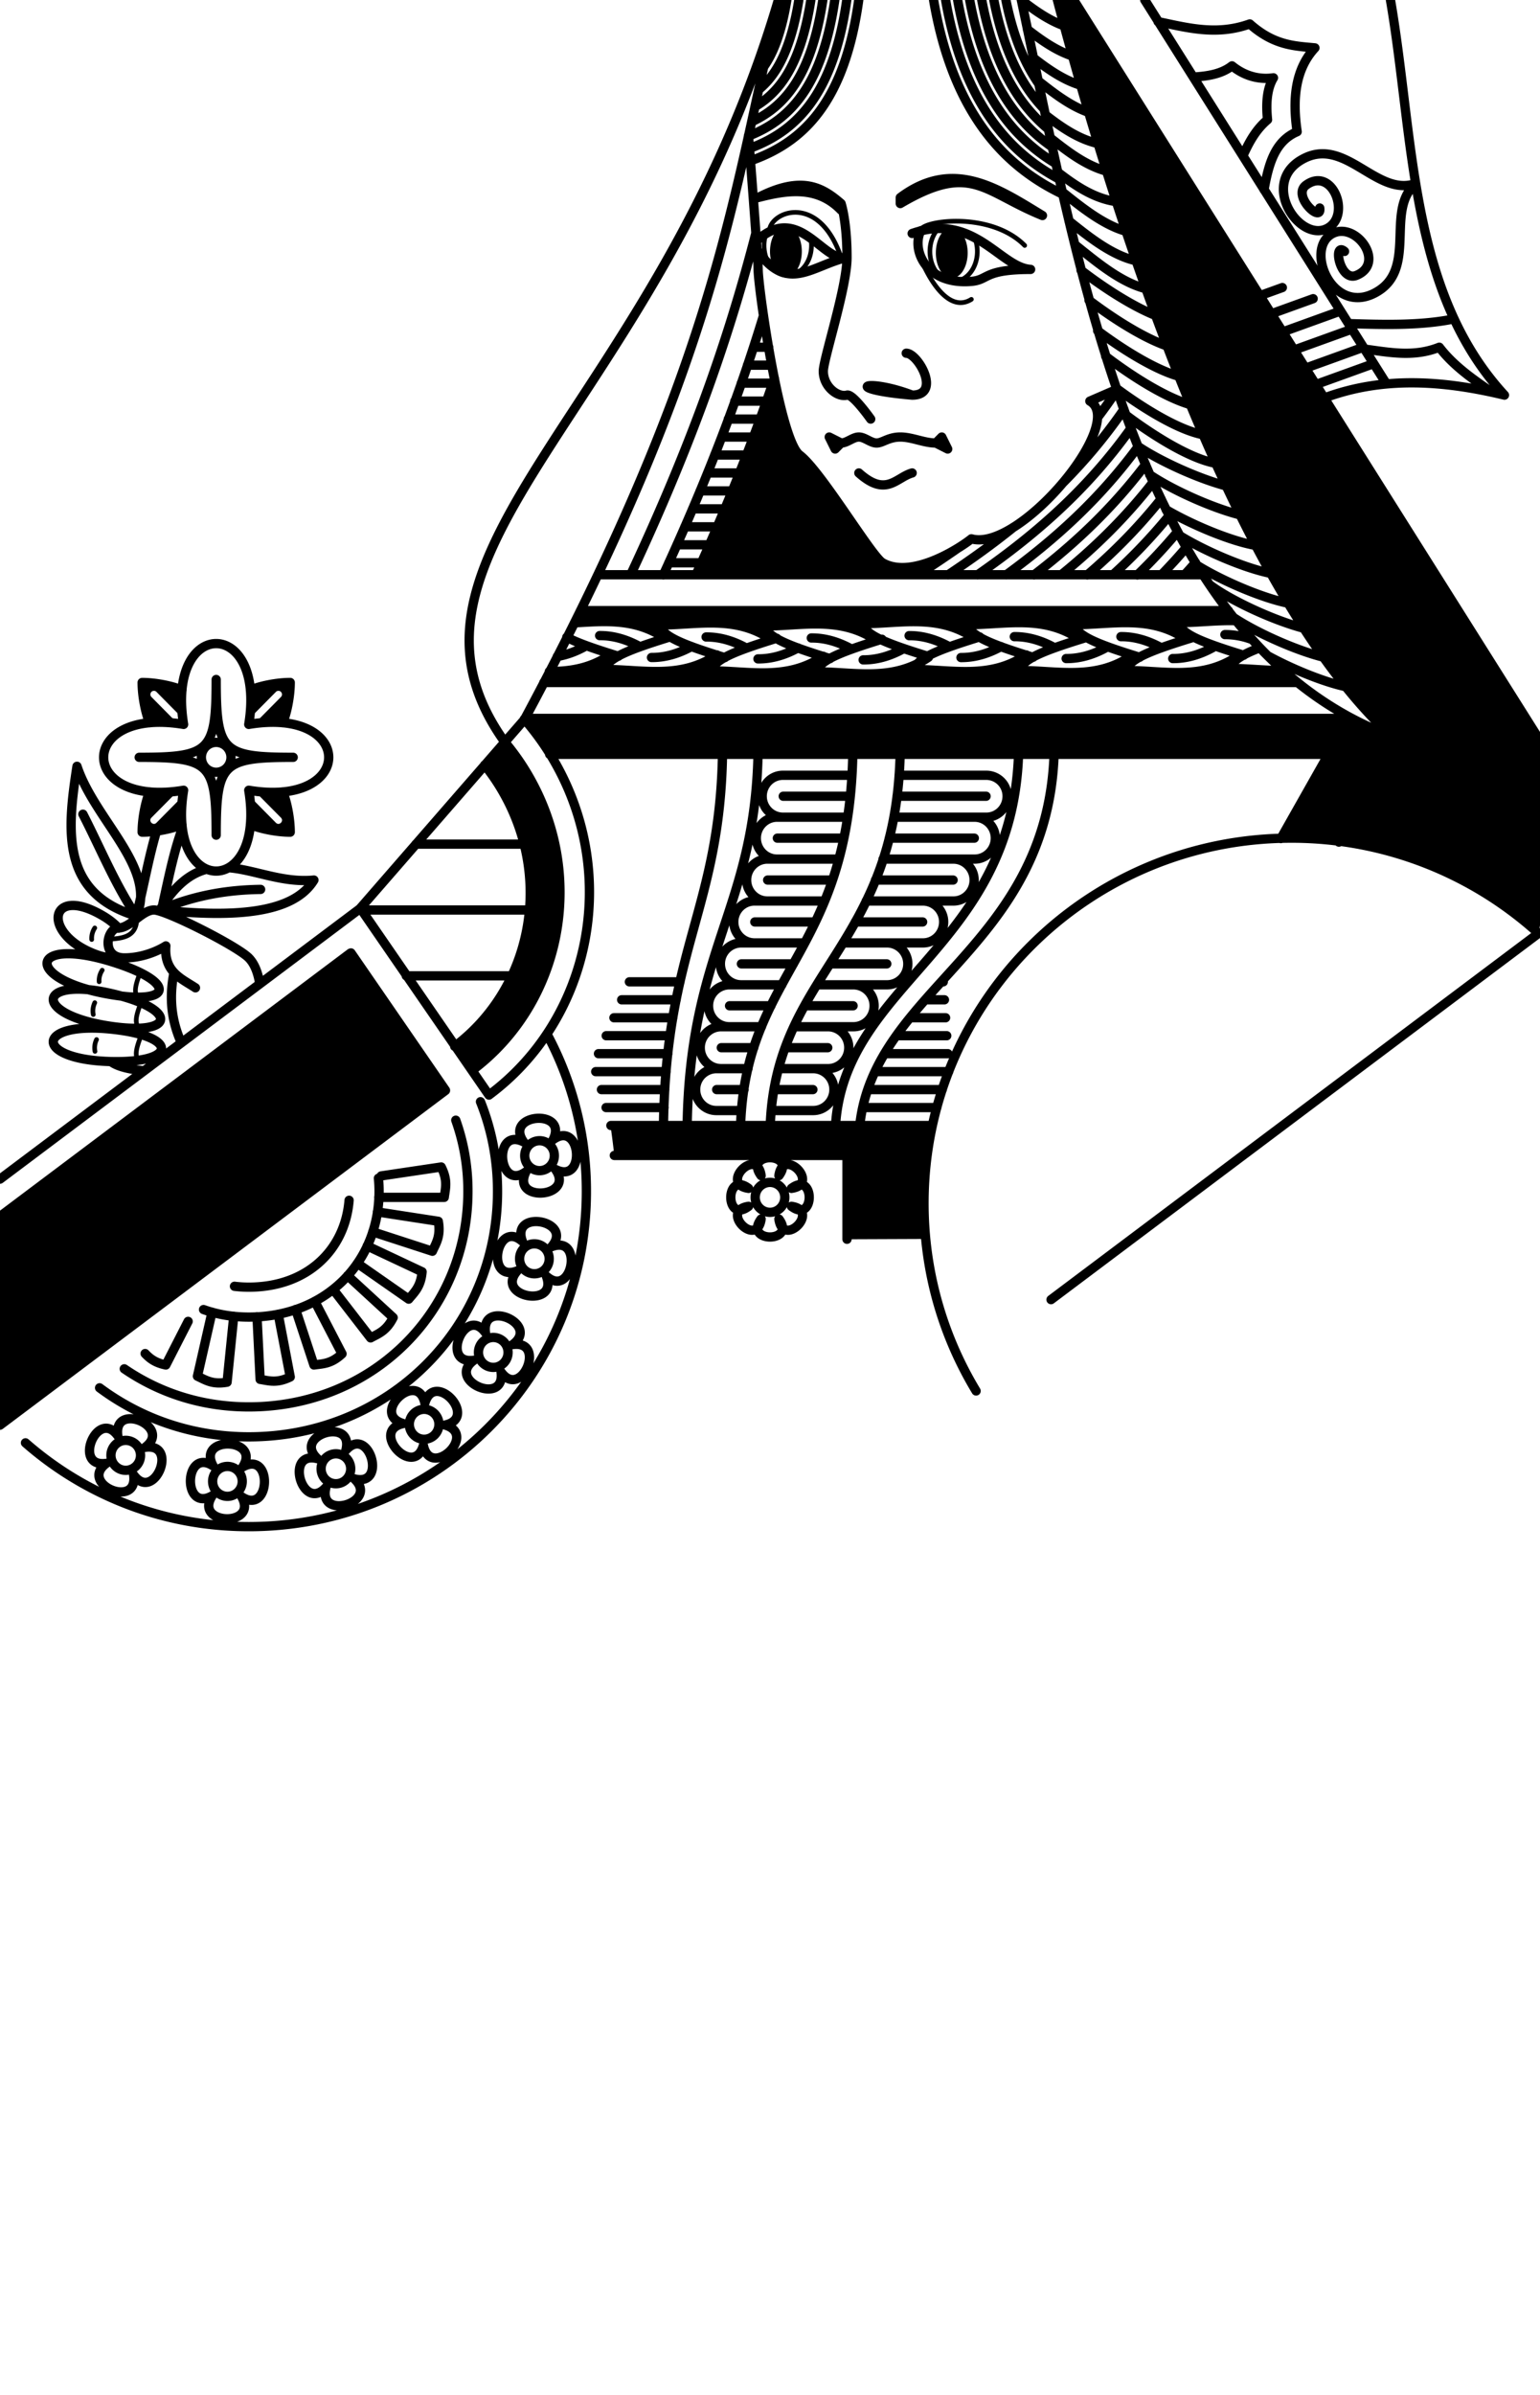 <svg xmlns="http://www.w3.org/2000/svg" fill="none" viewBox="0 0 166 258"><path fill="currentColor" d="M84.715 24.36c.225 0 .448.07.656.208s.398.338.557.592.286.554.372.885.13.686.13 1.045-.044.713-.13 1.045a3.2 3.2 0 0 1-.372.885c-.16.254-.348.455-.556.592a1.2 1.2 0 0 1-.657.208c-.455 0-.891-.288-1.213-.8-.321-.512-.502-1.206-.502-1.93s.18-1.418.502-1.93.758-.8 1.213-.8m17.877.156c.225 0 .448.07.656.208s.398.338.557.592.286.554.372.885.13.686.13 1.045-.044.713-.13 1.045a3.2 3.2 0 0 1-.372.885 1.9 1.9 0 0 1-.557.592 1.2 1.2 0 0 1-.656.208c-.455 0-.891-.288-1.213-.8-.321-.512-.502-1.206-.502-1.93s.181-1.418.502-1.93c.322-.512.758-.8 1.213-.8m29.794 41.253q.637.839 1.306 1.645l-.495-.543q-.39-.014-.781-.011-.37.002-.741.014l-.281.011-.435.019q-.735.037-1.472.084l-.266.015-.504.027-.294.015q-.24.01-.481.018l-.296.01-.078.001q-.319.007-.637.006.025.056.055.11.029.056.06.11l.02.03q.055.09.122.18v.001l.081.102.001.001q.042.05.089.1l.001.002.096.099.002.001q.05.049.105.098.11.098.241.196.131.097.283.195.152.096.326.194h.002q.175.099.376.198.2.099.427.201l.003.002c.761.34 1.76.707 3.075 1.136q.786.258 1.735.55c-.837.462-1.266.904-1.512 1.434.463-.003.927.01 1.391.03 1.393.06 2.79.189 4.18.19l-1.506-1.651a43 43 0 0 0 3.21 2.895l-81.16.042c.21-.397.412-.787.617-1.179l.057-.001q.177 0 .354-.004h.003l.032-.001q.189-.004.379-.013h.002l.07-.004q.162-.007.324-.018c1.794-.125 3.57-.565 5.303-1.751l-.091.024.12-.08c.283.027.55.108.826.193-.837.463-1.265.905-1.51 1.435 4.068-.023 8.204 1.11 12.12-1.555q.414.13.866.269c-.837.463-1.266.905-1.512 1.435 4.07-.023 8.206 1.11 12.122-1.555.235.074.475.15.728.227-.837.463-1.265.905-1.511 1.435 3.671-.02 7.397.898 10.966-.879-.184.2-.319.407-.422.63 4.069-.024 8.205 1.109 12.121-1.556.236.075.475.15.729.227-.838.463-1.266.905-1.512 1.435 4.079-.023 8.224 1.115 12.148-1.572l-2.581-.999c.91.335 2.032.704 3.437 1.136-.837.463-1.265.905-1.511 1.435 4.078-.023 8.224 1.115 12.148-1.572l-5.02-1.942q-.514.158-.981.306l.412-.16c-3.924-2.687-8.069-1.549-12.148-1.572.345.742 1.047 1.312 2.732 2.009l-1.507-.583q-.514.158-.981.306l.412-.16c-3.924-2.687-8.07-1.549-12.148-1.572.228.49.616.906 1.336 1.332q-.491.152-.939.293l.412-.16c-2.084-1.427-4.231-1.775-6.398-1.791-1.911-.014-3.838.23-5.75.22.295.633.854 1.142 2.058 1.71q-.454.14-.87.272l.416-.161c-3.924-2.687-8.07-1.55-12.147-1.572.227.49.616.905 1.335 1.332q-.491.15-.94.293l.414-.16c-3.924-2.687-8.07-1.55-12.148-1.572.218.47.583.87 1.245 1.278l-.004-.001q-.516.159-.984.307l.415-.161a10 10 0 0 0-.747-.464l-.104-.058a10 10 0 0 0-.358-.187l-.085-.04a9 9 0 0 0-.693-.3l-.088-.035a10 10 0 0 0-.363-.128l-.103-.034a10 10 0 0 0-.28-.085l-.11-.03q-.18-.052-.362-.094l-.02-.005a11 11 0 0 0-.363-.079l-.11-.02-.294-.053-.089-.014q-.187-.03-.374-.052l-.074-.009a14 14 0 0 0-.724-.066L66.255 67l-.068-.003a18 18 0 0 0-.648-.025 22 22 0 0 0-1.249.01l-.22.007a44 44 0 0 0-.727.033q-.711.04-1.423.083c.219-.44.439-.882.652-1.316zm-33.423 4.61 1.025.32-.08.045zM31.285 73.53c0 1.443-.356 3.245-.801 4.335-.891-.083-1.903-.063-3.034.086l2.829-2.857c.246-.242.077-.665-.267-.665a.38.38 0 0 0-.275.117l-2.829 2.858c.148-1.143.168-2.165.085-3.065 1.08-.45 2.863-.809 4.292-.809m-15.962 0c1.428 0 3.212.359 4.291.809-.082.9-.062 1.923.085 3.066l-2.83-2.859a.38.38 0 0 0-.274-.117c-.344 0-.514.422-.267.665l2.828 2.857c-1.13-.149-2.142-.169-3.032-.086-.446-1.09-.8-2.892-.8-4.335m135.18 6.31c4.869 4.228 10.045 6.49 15.497 5.822v14.03l-.153.872c-5.829-5.283-13.252-8.858-21.495-9.882zM27.449 85.233c1.131.15 2.144.169 3.035.086.445 1.09.8 2.892.8 4.335-1.428 0-3.211-.359-4.29-.809.082-.9.062-1.92-.085-3.063l2.826 2.856c.361.38.918-.183.542-.548zm-8.291 0-2.829 2.857c-.376.365.18.928.542.548l2.828-2.858c-.147 1.143-.167 2.165-.085 3.065-1.08.45-2.863.809-4.29.809 0-1.443.354-3.245.8-4.335.89.083 1.902.063 3.034-.086M37.8 102.677l10.219 14.794L0 153.544v-22.489z"/><path fill="currentColor" d="M115.736 0 166 79.796v5.868C140.814 88.742 121.634 29.216 113.985 0zM83.483 40.827c.802 3.968 1.772 7.492 2.71 8.193 2.285 1.71 7.754 10.935 8.938 11.61.694.396 1.484.54 2.306.517l-.158.773-22.18-.013c3.53-7.898 6.242-14.84 8.384-21.08m62.214 36.562a36 36 0 0 0 4.254 1.91l.512.576-6.079 10.811c-1.661-.269-3.416-.386-5.199-.386-.377 0-.752.005-1.123.03l5.08-9.054-83.879-.034c-.817-1.368-1.742-2.614-2.714-3.801zm-91.266 2.58a25.3 25.3 0 0 1 2.605 3.738c6.24 10.918 3.415 24.429-6.087 31.574l-1.934-2.546c8.198-6.165 10.69-17.818 5.229-27.374a22 22 0 0 0-2.005-2.937zm46.067 41.272a39.7 39.7 0 0 0-.898 8.404c0 1.282.062 2.549.182 3.835l-8.48.035.026-9.03-25.114-.01a85 85 0 0 0-.409-3.205z"/><path stroke="currentColor" stroke-linecap="round" stroke-linejoin="round" d="m0 127.036 38.783-29.125m127.064 2.652A39.58 39.58 0 0 0 139.185 90.3c-21.862 0-39.585 17.615-39.585 39.345 0 7.39 2.05 14.305 5.616 20.213m60.537-49.236-52.46 39.397m-12.806-18.759H65.848M0 153.544l48.02-36.062m-9.181-19.64 13.868 20.139m-14.878-15.316 10.188 14.794m8.525-39.948-17.7 20.336m13.927 20.085c10.849-8.098 14.075-23.513 7.032-35.837a28.3 28.3 0 0 0-3.285-4.614m-5.567 37.8c9.502-7.145 12.327-20.656 6.087-31.574a25.3 25.3 0 0 0-2.605-3.738C39.729 59.54 70.89 44.16 83.899.019m-46.128 102.67L0 131.055m49.015-18.32c8.198-6.164 10.69-17.818 5.229-27.374a22 22 0 0 0-2.005-2.937m-13.3 15.616h18.125m-12.232-7.095h11.676m-12.714 14.19h11.38M56.581 77.4h89.132M58.62 73.53h81.222m-77.274-7.74h69.848m-67.94-3.87h65.197M83.958.02c-4.383 18.243-5.918 33.276-19.513 61.9-2.28 4.802-4.9 9.986-7.93 15.632m2.736 3.718h83.842m-65.212.037c-.297 16.557-6.104 20.924-6.364 39.912m10.192-39.912c-.356 16.557-7.324 20.924-7.637 39.912m17.853-39.934c-.434 21.422-11.542 23.458-12.096 39.968m17.201-39.97c-.516 20.821-13.364 23.439-14.005 39.97m26.768-39.97c-.725 20.83-18.763 24.629-19.73 39.972m23.562-40.021c-.72 20.874-19.342 25.257-20.952 40.023m7.227 3.228H66.219m34.766-5.16h-7.982m8.566-1.935h-8.034m8.73-1.935h-7.937m7.846-1.935h-6.808m6.685-1.935h-5.432m5.308-1.935H98.09m3.714-1.935H99.73m-28.151 11.61H65.33m6.328-1.935h-6.827m6.968-1.935h-7.586m7.777-1.935h-7.479m7.713-1.935h-6.88m7.18-1.935h-6.347m6.71-1.935H67.01m6.29-1.935h-5.457m33.836 0h-.216M2.747 155.448c6.413 5.617 14.82 9.027 24.068 9.027 20.165 0 36.393-16.162 36.393-36.12a35.7 35.7 0 0 0-4.24-16.936m-48.234 38.102c4.463 3.315 9.97 5.279 16.081 5.279 15.1 0 26.816-11.785 26.816-26.445 0-3.448-.648-6.679-1.84-9.66m-26.515 19.887q.74.092 1.54.093c6.286 0 10.378-4.004 10.814-9.359m-15.69 11.772c1.48.525 3.104.812 4.875.812 8.346 0 14.046-5.949 14.046-13.545q0-.73-.07-1.417m-27.395 20.535c3.785 2.587 8.345 4.102 13.42 4.102 13.41 0 23.622-10.326 23.622-23.22a22.6 22.6 0 0 0-1.309-7.668m42.171 3.798v9.03m46.765-43.17 5.126-9.062m1.133 9.445 6.139-10.853M115.736 0 166 79.796m-23.276-36.909c6.367-2.38 12.879-1.893 19.445-.317-10.302-11.186-9.717-27.643-12.288-42.572M123.397 0l26.01 41.29M113.965-.064c7.642 29.201 26.837 88.808 52.035 85.729M110.081-.05c6.152 28.908 12.601 69.181 39.87 79.348m-1.875-40.121-6.243 2.252m5.131-4.017-6.242 2.253m5.013-4.205-6.243 2.253m5.013-4.205-6.243 2.253m3.285-3.581-4.514 1.629m1.194-2.827-2.424.874m24.849 10.298c-2.018-1.395-4.025-2.802-5.506-4.745-2.776 1.108-5.421.543-8.084.196m9.618-3.237c-3.541.718-7.405.618-11.278.496m7.145-15.03c-3.305 2.893.391 9.338-4.424 11.77-4.604 2.326-7.544-4.897-4.469-6.45 2.554-1.29 5.746 3.225 2.554 4.515-1.805.73-2.571-3.695-1.277-2.58m7.642-7.308c-4.268 1.482-7.682-5.343-12.363-2.517-4.418 2.668.024 9.06 2.975 7.278 2.451-1.48.403-6.629-2.391-4.605-1.58 1.143 1.698 4.177 1.464 2.476m-6.004-1.978c.482-2.679 1.131-5.218 3.569-6.246-.534-3.598-.182-6.752 1.915-9.03-2.216-.209-4.401-.254-7.023-2.58-3.571 1.281-6.707.413-9.886-.247m9.149 14.456c.646-1.457 1.404-2.838 2.653-3.89-.192-1.85-.037-3.404.638-4.514-1.085.155-2.78.077-4.469-1.29-1.148.894-2.63 1.113-4.172 1.21m-13.002-2.257c-1.779-.588-3.347-1.689-4.878-2.877m5.763 6.019c-1.88-.565-3.52-1.71-5.12-2.951m5.972 5.876c-1.997-.704-3.731-2.045-5.455-3.409m6.473 6.768c-2.125-.484-3.935-1.73-5.695-3.094m6.589 6.062c-2.258-.62-4.166-2.087-6.062-3.586m7.133 6.873c-2.398-.343-4.386-1.679-6.312-3.166m7.358 6.361c-2.473-.69-4.842-2.61-6.902-4.258m7.991 7.433c-2.594-.56-5.088-2.556-7.249-4.287m8.311 7.301c-2.778-.684-5.434-2.97-7.678-4.751m8.71 7.632c-2.805-1.117-6.039-3.332-8.047-4.875m9.278 8.16c-2.831-.985-6.251-3.283-8.419-4.929m9.698 8.196c-2.821-.798-6.419-3.157-8.768-4.912m10.012 7.966c-2.986-.855-6.829-3.442-9.143-5.21m10.519 8.453c-2.891-.558-6.894-3.158-9.445-5.06m10.806 8.139c-2.992-.54-7.219-3.328-9.776-5.262m10.897 7.698c-3.072-.814-7.218-2.707-9.557-4.293m11.067 7.417c-3.085-.775-7.372-2.717-9.773-4.342m11.456 7.63c-2.689-.465-6.874-2.21-9.683-3.855m11.317 6.867c-2.845-.563-7.143-2.408-9.846-4.07m11.713 7.285c-2.864-.578-7.167-2.432-9.851-4.093m11.543 6.795c-3.338-.868-7.995-3.043-10.196-4.71m12.311 7.825c-3.07-.762-7.359-2.698-9.782-4.326m12.177 7.5c-2.446-.527-5.855-1.927-8.435-3.338M81.483 25.096c-2.62 10.134-6.37 21.594-13.477 36.77m12.676-47.252c.369 4.73 1.041 13.475 1.041 14.41 0 1.936 2.32 18.388 4.47 19.996 2.285 1.71 7.754 10.935 8.938 11.61 3.295 1.88 8.762-1.893 9.577-2.58 5.174 1.469 16.797-12.523 12.769-14.835l2.967-1.285m-38.193-7.769C79.817 42.135 76.498 51.122 71.5 61.94m11.977-21.17c-2.137 6.297-4.848 13.239-8.438 21.124m-2.947-1.264h3.504m-2.628-1.935h3.482m-2.63-1.935h3.484m-2.647-1.935h3.462m-2.65-1.935h3.447m-2.648-1.935h3.445m-2.676-1.935h3.423m-2.663-1.935h3.404m-2.698-1.935h3.424m-2.722-1.935h3.407m-2.705-1.935h3.39m-2.726-1.935h2.555M81.23 37.41h1.633m31.666 14.65a57 57 0 0 0 6.624-7.953m-18.955 17.824c2.406-1.6 4.769-3.287 7.054-5.134m-3.877 5.135c6.04-4.189 11.739-9.066 16.529-15.784m-13.431 15.78c5.158-3.752 10.019-8.106 14.213-13.807m-11.221 13.818c4.328-3.315 8.411-7.126 12.023-11.891m-9.085 11.874c3.533-2.861 6.878-6.104 9.905-9.99m-7.106 10.012c2.811-2.407 5.487-5.089 7.958-8.183m-5.194 8.161a59.4 59.4 0 0 0 6.076-6.382m-3.448 6.408a59 59 0 0 0 4.351-4.666m-1.749 4.64a58 58 0 0 0 2.69-2.95m-.193 2.951q.592-.643 1.171-1.312m-10.549-15.638a57 57 0 0 0 2.074-2.913M98.962 61.92a127 127 0 0 0 4.175-2.787m11.786 11.817c1.469.01 2.906-.409 4.316-1.183m2.724.9c-3.924 2.688-8.069 1.55-12.148 1.573.558-1.2 2.043-1.95 7.129-3.514m-7.609-.136c1.469-.01 2.906.409 4.315 1.183m2.725-.9c-3.924-2.688-8.07-1.55-12.148-1.573.557 1.2 2.043 1.95 7.128 3.514m-7.771.029c1.47.01 2.906-.409 4.316-1.183m2.725.9c-3.924 2.688-8.07 1.55-12.148 1.573.557-1.2 2.043-1.95 7.128-3.514m-7.61-.136c1.47-.01 2.907.41 4.316 1.183m2.725-.9c-3.924-2.688-8.07-1.55-12.148-1.573.557 1.2 2.043 1.95 7.129 3.514m-6.976.386c1.469.01 2.906-.41 4.315-1.184m2.725.901c-3.924 2.688-8.07 1.55-12.148 1.573.557-1.2 2.043-1.95 7.128-3.515m-7.609-.135c1.47-.011 2.906.409 4.316 1.183m2.724-.901c-3.924-2.687-8.07-1.55-12.148-1.572.558 1.2 2.043 1.95 7.129 3.514m-7.771.029c1.47.01 2.906-.41 4.316-1.183m2.724.9c-3.924 2.688-8.07 1.55-12.148 1.573.558-1.2 2.043-1.95 7.129-3.514m-7.61-.136c1.47-.011 2.906.409 4.316 1.183m2.725-.901c-3.924-2.687-8.07-1.55-12.148-1.572.557 1.2 2.043 1.95 7.128 3.514m-7.907-.013c1.47.01 2.906-.41 4.315-1.183m2.725.9c-3.924 2.688-8.07 1.55-12.148 1.573.557-1.2 2.043-1.95 7.128-3.514m-7.609-.136c1.47-.011 2.906.409 4.316 1.183m2.724-.9c-3.16-2.165-6.462-1.849-9.758-1.655m-.823 1.547c1.064.577 2.77 1.19 5.562 2.049m59.756.249c1.47.01 2.906-.409 4.316-1.183m2.724.9c-3.923 2.688-8.069 1.55-12.147 1.573.557-1.2 2.043-1.95 7.128-3.514m-7.609-.136c1.469-.01 2.906.409 4.315 1.183m2.725-.9c-3.924-2.688-8.069-1.55-12.148-1.573.557 1.2 2.043 1.95 7.129 3.514m10.349-3.943c-2.081-.071-4.182.22-6.266.209.557 1.2 2.042 1.95 7.128 3.514m-2.021-2.224a8.1 8.1 0 0 1 2.95.55m3.101 3.32c-1.852-.002-3.718-.23-5.57-.22.377-.813 1.18-1.42 3.238-2.212m-75.686.92c1.007-.17 2-.536 2.979-1.074m2.725.9c-2.137 1.464-4.34 1.793-6.561 1.793m-18.535 58.221 6.567 1.012c.28 1.617-.244 2.349-.638 3.225l-6.43-2.091m-.6 1.52 5.92 2.784c-.144 1.635-.839 2.204-1.444 2.947l-5.533-3.856m-1.057 1.324 4.915 4.518c-.738 1.463-1.593 1.729-2.43 2.19l-4.044-5.232m-1.975 1.287 2.938 5.661c-1.194 1.114-2.087 1.064-3.03 1.203l-1.97-5.983m-1.876.511 1.293 6.762c-1.464.714-2.304.404-3.246.261l-.335-6.751m-2.508-.053-.72 7.107c-1.6.285-2.326-.245-3.193-.643l1.57-6.903m18.24-14.678 6.466-.962c.738 1.463.448 2.318.326 3.272H40.83m-20.55 13.362-2.404 4.698c-1.175-.242-1.746-.72-2.231-1.231m14.836-67.96c.447-1.09.803-2.894.803-4.34-1.43 0-3.217.36-4.296.811m-7.37 0c-1.08-.45-2.866-.81-4.296-.81 0 1.445.356 3.25.802 4.34m14.357 7.445c.447 1.09.803 2.895.803 4.34-1.43 0-3.217-.36-4.296-.81m-7.37 0c-1.08.45-2.866.81-4.296.81 0-1.445.356-3.25.802-4.34M28 106.01c-.128-.863-.439-2.056-1.185-2.81-1.277-1.29-8.938-5.16-10.215-5.16s-2.554 1.935-3.83 1.935c-1.278 0-1.916 3.225.638 3.225s4.469-1.29 4.469-1.29c-.223 2.789 1.64 3.496 3.192 4.515m-2.313-1.648c-.598 2.985-.168 5.385.76 7.503m-6.734-12.276c-.423-.463-.992-.925-1.711-1.347-5.75-3.378-6.658 1.841-.97 4.085 1.168.46 2.061.546 2.668.38m1.916-4.437c2.324-5.07-4.47-10.32-6.385-16.125-1.078 6.943-1.734 13.68 6.385 16.125m0 0c-2.276-3.404-3.861-7.289-5.747-10.965m5.747 10.965c.795-3.08 1.318-6.246 2.2-9.177m5.351 4.151c-1.694.442-3.346 1.67-4.998 4.38m0 0c7.985.831 14.376.423 16.6-3.224-3.291.332-6.243-1.05-9.031-1.317m-7.569 4.542c3.068-1.323 6.59-2.164 10.854-2.217m52.799-78.496c2.41-.847 4.57-2.085 6.396-4.063 2.45-2.653 4.368-6.72 5.277-13.256M80.793 15.995c2.126-.786 3.977-1.897 5.56-3.611 2.21-2.393 4.026-6.12 4.92-12.369M80.69 14.657c1.83-.718 3.384-1.697 4.728-3.153C87.39 9.368 89.103 5.974 89.98.023M81.4 11.477a9.2 9.2 0 0 0 2.15-1.733c1.51-1.632 3.01-4.372 3.847-9.711m-6.351 13.076c1.322-.615 2.444-1.405 3.44-2.485C86.223 8.742 87.831 5.677 88.69.028m-6.896 9.617c.29-.237.562-.497.825-.78 1.281-1.388 2.672-3.809 3.484-8.83M100.638.02c1.163 6.83 3.521 12.102 7.019 15.89 2.083 2.256 4.468 3.861 6.906 5.02M101.934.019c1.144 6.544 3.397 11.482 6.657 15.011 1.703 1.845 3.619 3.23 5.608 4.281M103.23.016c1.123 6.253 3.272 10.86 6.294 14.134a19.3 19.3 0 0 0 4.297 3.476M104.527.01c1.1 5.96 3.142 10.24 5.931 13.26a17.8 17.8 0 0 0 2.958 2.569m-1.452-6.824c-1.508-2.162-2.734-5.053-3.533-8.997m-2.606-.016c1.074 5.66 3.009 9.618 5.567 12.389a17 17 0 0 0 1.613 1.528M107.126.006c1.08 5.513 2.985 9.207 5.419 11.737m-30.214-4.56c.905-1.28 1.85-3.372 2.48-7.165m29.893 2.767c-1.67-.607-3.158-1.657-4.613-2.785m-19.43 21.93v.706c-2.553-2.641-5.79-2.166-8.938-1.351 4.746-2.439 6.955-1.066 8.939.645m0 0s.639 1.935.639 5.805m0 0c0 3.225-2.554 10.965-2.554 12.255 0 1.681 1.568 2.854 2.554 2.58.616-.171 2.554 2.58 2.554 2.58M91.3 27.735c-2.554.645-5.108-5.805-9.577-1.935m9.577 1.935c-3.734.85-6.385 3.87-9.577-.645m15.962 10.965c1.276 0 3.83 4.515.638 4.515m0 0c-5.108-1.935-7.661-.645 0 0m2.554 5.16 1.277.645-.639-1.29zm0 0c-1.277 0-2.554-.645-3.83-.645-1.278 0-1.916.645-2.555.645-.638 0-1.277-.645-1.915-.645s-1.277.645-1.915.645m0 0-.639.645-.638-1.29zm7.661 3.225c-1.725.484-2.792 2.645-5.746 0m5.746-25.8c6.665-2.333 9.495 3.68 12.769 3.87-5.107 0-4.476 1.126-6.384 1.29-4.891.42-6.5-3.41-5.449-5.462M17.536 97.468c.631-2.823 1.179-5.646 2.117-8.226m-7.63 25.175c.784.573 2.292.83 3.485.945m76.13-29.577h-7.211m6.511 4.515h-7.145m5.932 4.515h-6.978m5.138 4.515h-6.523m4.157 4.515h-5.6m3.186 4.515H78.64m2.612 4.515H77.75m2.456 4.515h-2.954m14.105-29.348h-6.93c-1.247.018-2.267-.998-2.267-2.257s1.02-2.275 2.267-2.258h7.21m-1.234 9.03h-6.61c-1.247.018-2.267-.998-2.267-2.257s1.02-2.275 2.267-2.258h7.145m-2.051 9.03h-6.14c-1.246.018-2.266-.998-2.266-2.257s1.02-2.275 2.266-2.258h6.978m-2.981 9.03h-5.382c-1.247.018-2.267-.998-2.267-2.257s1.02-2.275 2.267-2.258h6.523m-3.606 9.03h-4.36c-1.246.018-2.266-.998-2.266-2.257a2.247 2.247 0 0 1 2.266-2.258h5.6m-3.437 9.03H78.64c-1.246.018-2.266-.998-2.266-2.257a2.247 2.247 0 0 1 2.266-2.258h4.464m-2.473 9.03H77.75a2.246 2.246 0 0 1-2.267-2.257 2.247 2.247 0 0 1 2.267-2.258h3.502m-1.33 9.03h-2.67c-1.246.018-2.266-.998-2.266-2.257a2.247 2.247 0 0 1 2.266-2.258h2.954m26.085-29.347h-9.597m8.328 4.515h-9.165m6.88 4.515h-8.37m5.085 4.515h-7.259m3.394 4.515H89.47m2.488 4.515h-5.224m2.492 4.515h-4.58m2.978 4.515h-4.19m13.484-33.863h9.374a2.246 2.246 0 0 1 2.267 2.258c0 1.26-1.02 2.275-2.267 2.257h-9.597m-.344 0h8.672c1.246-.017 2.266.998 2.266 2.258s-1.02 2.275-2.266 2.257h-9.165m-.673 0h7.553c1.246-.017 2.266.998 2.266 2.258s-1.02 2.275-2.266 2.257h-8.37m-.998 0h6.083a2.246 2.246 0 0 1 2.266 2.258c0 1.259-1.02 2.275-2.266 2.257h-7.259m-1.323 0h4.717a2.247 2.247 0 0 1 2.267 2.258 2.246 2.246 0 0 1-2.267 2.257H89.47m-1.411 0h3.899a2.247 2.247 0 0 1 2.266 2.258c0 1.259-1.02 2.275-2.266 2.257h-5.224m-1.152 0h3.644a2.247 2.247 0 0 1 2.266 2.258c0 1.259-1.02 2.275-2.266 2.257h-4.58m-.704 0h3.682a2.247 2.247 0 0 1 2.266 2.258c0 1.259-1.02 2.275-2.266 2.257h-4.19m-1.39 7.017c-.452-3.192-4.515.912-1.355 1.368-2.554-1.935-2.554 3.87 0 1.935-3.16.457.903 4.561 1.354 1.369-1.915 2.58 3.831 2.58 1.916 0 .451 3.192 4.514-.912 1.354-1.369 2.554 1.935 2.554-3.87 0-1.935 3.16-.456-.903-4.56-1.354-1.368 1.915-2.58-3.831-2.58-1.916 0m-.64 2.336c0 .428.169.838.468 1.14a1.585 1.585 0 0 0 2.258 0 1.62 1.62 0 0 0 .467-1.14 1.62 1.62 0 0 0-.467-1.14 1.586 1.586 0 0 0-2.258 0 1.62 1.62 0 0 0-.467 1.14m-24.837-4.365c.033.426.232.822.554 1.1a1.58 1.58 0 0 0 2.25-.179 1.62 1.62 0 0 0-.176-2.273 1.587 1.587 0 0 0-2.25.178 1.63 1.63 0 0 0-.378 1.174m3.307 1.355c3.333 1.677 2.783-5.396-.25-3.215 1.66-3.366-5.341-2.811-3.182.252-3.332-1.676-2.783 5.397.25 3.215-1.66 3.367 5.341 2.812 3.182-.252m-3.84 9.345a1.63 1.63 0 0 0 .26 1.206q.182.263.449.437a1.592 1.592 0 0 0 2.433-1.072 1.63 1.63 0 0 0-.261-1.206 1.6 1.6 0 0 0-1.028-.667 1.59 1.59 0 0 0-1.854 1.302m2.86 2.158c2.803 2.474 4.044-4.509.563-3.175 2.45-2.832-4.463-4.086-3.142-.57-2.803-2.474-4.044 4.509-.564 3.175-2.45 2.832 4.463 4.086 3.142.57m-7.188 7.579a1.63 1.63 0 0 0-.014 1.234 1.6 1.6 0 0 0 1.463 1.013 1.6 1.6 0 0 0 1.134-.459 1.63 1.63 0 0 0 .366-1.753 1.6 1.6 0 0 0-1.463-1.013 1.6 1.6 0 0 0-1.134.459 1.6 1.6 0 0 0-.352.519m2.307 2.751c2.18 3.048 4.944-3.474 1.256-2.964 3.017-2.204-3.44-4.996-2.935-1.269-2.181-3.048-4.944 3.474-1.256 2.964-3.017 2.204 3.44 4.996 2.935 1.269m-9.381 4.448a1.623 1.623 0 0 0 .426 2.647 1.59 1.59 0 0 0 1.75-.288 1.62 1.62 0 0 0-.426-2.647 1.57 1.57 0 0 0-1.22-.043 1.6 1.6 0 0 0-.53.331m1.009 3.458c.775 3.679 5.913-1.159 2.335-2.199 3.641-.783-1.148-5.973-2.177-2.359-.775-3.678-5.913 1.16-2.335 2.199-3.641.784 1.148 5.974 2.177 2.359m-9.886.967a1.6 1.6 0 0 0-.948.778 1.63 1.63 0 0 0 .164 1.784 1.59 1.59 0 0 0 1.695.529 1.6 1.6 0 0 0 .948-.778 1.63 1.63 0 0 0-.165-1.784 1.6 1.6 0 0 0-1.074-.588 1.6 1.6 0 0 0-.62.059m-.62 3.551c-.924 3.643 5.807 1.618 3.06-.92 3.607.934 1.603-5.866-.91-3.091.924-3.643-5.807-1.619-3.06.92-3.606-.935-1.602 5.866.91 3.091m-10.564-2.259a1.6 1.6 0 0 0-1.143.435 1.62 1.62 0 0 0-.404 1.744 1.6 1.6 0 0 0 1.441 1.045c.423.014.835-.142 1.144-.435a1.62 1.62 0 0 0 .403-1.744 1.6 1.6 0 0 0-1.441-1.045m-1.701 3.17c-2.02 3.159 4.999 3.395 3.19.107 3.127 2.041 3.36-5.05.107-3.223 2.02-3.159-5-3.395-3.191-.107-3.127-2.041-3.36 5.05-.106 3.223m-8.697-5.85a1.58 1.58 0 0 0-1.221-.007 1.621 1.621 0 0 0-.015 2.98c.39.166.83.168 1.221.006.392-.161.704-.474.868-.868a1.63 1.63 0 0 0-.337-1.759 1.6 1.6 0 0 0-.516-.352m-2.708 2.348c-3.003 2.224 3.472 4.972 2.943 1.25 2.201 3.033 4.922-3.508 1.237-2.974 3.002-2.223-3.472-4.972-2.943-1.249-2.201-3.033-4.922 3.508-1.237 2.973m15.351-79.611c1.916-11.61-8.938-11.61-7.023 0-11.492-1.935-11.492 9.03 0 7.095-1.915 11.61 8.939 11.61 7.023 0 11.493 1.935 11.493-9.03 0-7.095m-3.511-4.838c0 7.74-.639 8.385-8.3 8.385 7.661 0 8.3.645 8.3 8.385 0-7.74.638-8.385 8.3-8.385-7.662 0-8.3-.645-8.3-8.385m-1.596 8.385c0 .428.168.838.467 1.14a1.59 1.59 0 0 0 2.257 0 1.62 1.62 0 0 0 0-2.28 1.59 1.59 0 0 0-2.257 0 1.62 1.62 0 0 0-.467 1.14m-8.939 22.253c-9.577-3.225-10.451 1.539-1.277 3.225 7.023 1.291 7.6-1.096 1.277-3.225m.23 3.446c-9.02-2.442-9.903 1.973-1.092 3.276 6.745.997 7.253-1.607 1.092-3.276m-.14 3.689c-9.179-1.249-9.54 3.247-.7 3.393 6.77.111 6.97-2.54.7-3.393m99.51-87.76c-4.836-2.941-9.634-6.198-15.323-1.935v.645c7.662-4.515 8.939-1.29 15.323 1.29"/><path stroke="currentColor" stroke-linecap="round" stroke-linejoin="round" stroke-width=".5" d="M14.752 98.97c-.045 1.988-1.538 2.122-3.053 2.227m3.439 3.518c-.463 1.202-.798 2.219-.261 2.72m.344.524c-.463 1.202-.797 2.219-.261 2.72m.261.858c-.463 1.202-.797 2.22-.261 2.72m-3.942-9.731c-.24.38-.362.792-.332 1.245m-.47 2.254c-.187.41-.253.835-.161 1.28m.353 2.691a2.03 2.03 0 0 0-.17 1.278m-.023-13.299a2.03 2.03 0 0 0-.33 1.246m100.569-74.776c-3.812-3.839-11.482-2.608-11.207-1.567m5.461 7.372c-2.755 1.727-5.108-3.225-5.746-5.16m-8.3.645c-2.243-6.615-7.024-5.16-7.662-3.225m18.21.048c-.592.59-.972 1.505-.972 2.532 0 1.781 1.144 3.225 2.554 3.225 1.411 0 2.554-1.444 2.554-3.225a3.9 3.9 0 0 0-.31-1.542m-22.481-.336a4 4 0 0 0-.194 1.233c0 1.781 1.144 3.225 2.554 3.225s2.554-1.444 2.554-3.225q0-.436-.087-.838"/></svg>
